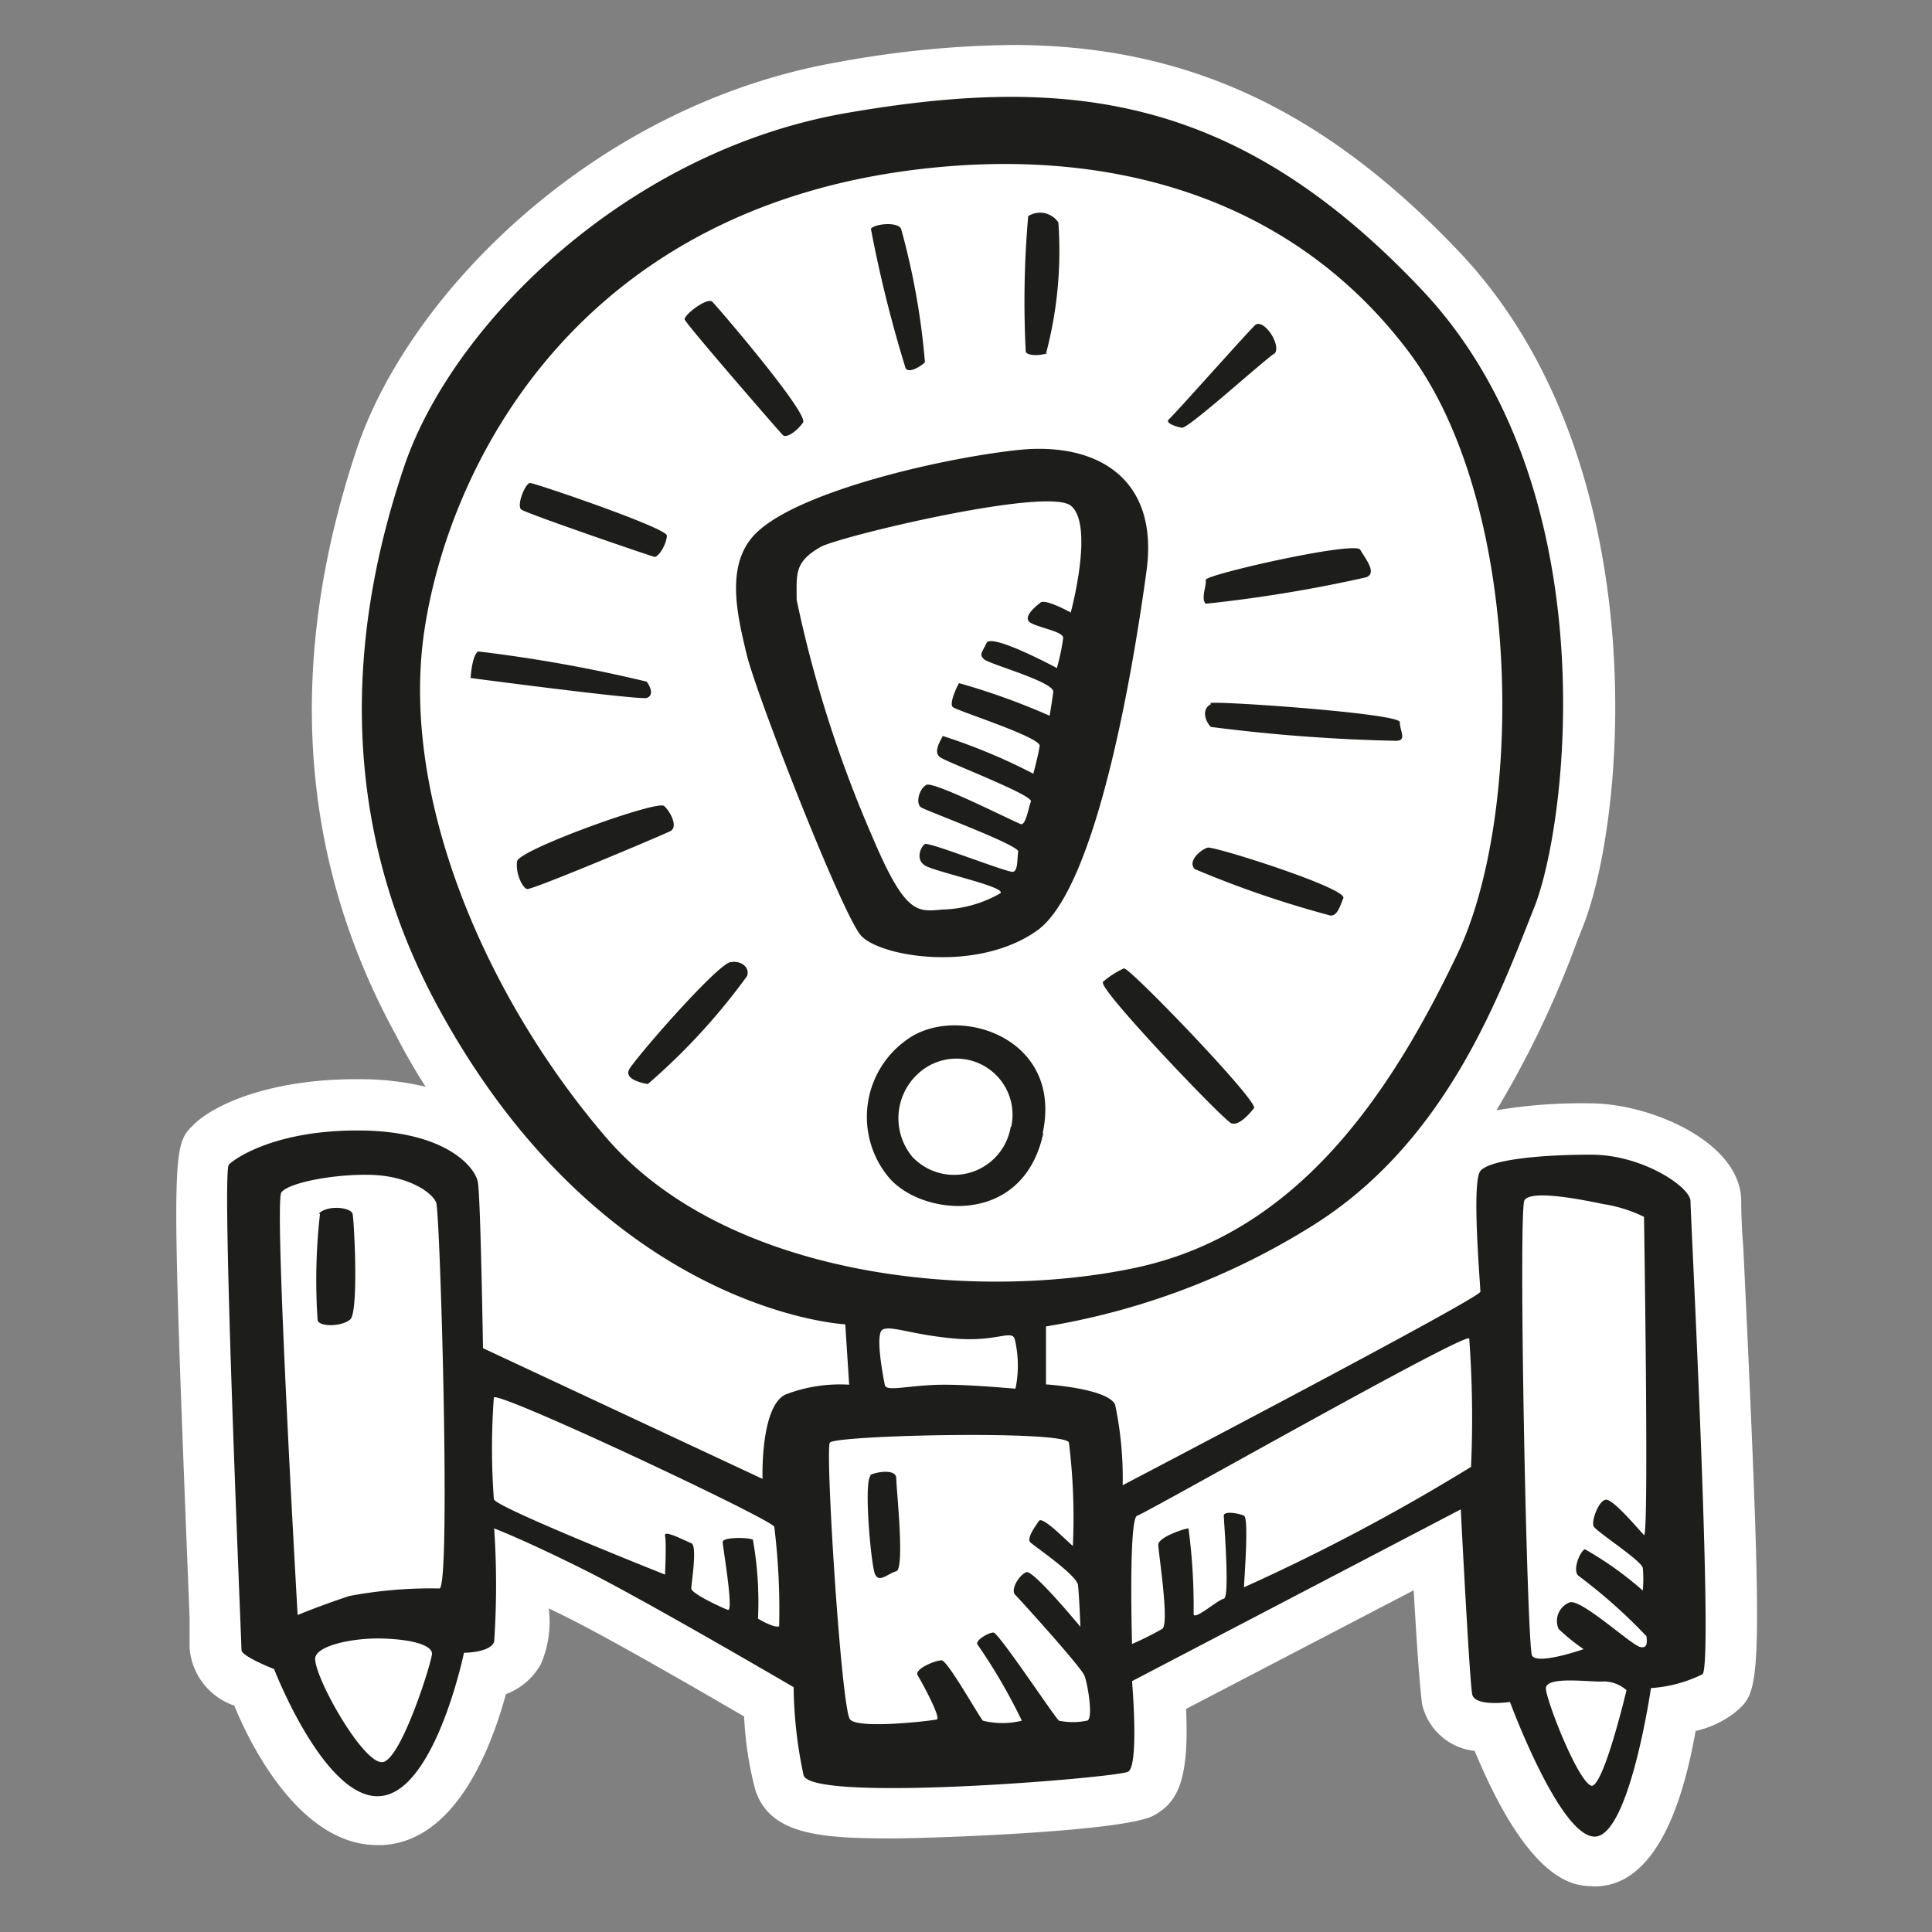 <svg id="Layer_1" data-name="Layer 1" xmlns="http://www.w3.org/2000/svg" width="64" height="64" viewBox="0 0 64 64"><rect x="0" y="0" width="64" height="64" fill="#808080" stroke="none"/><defs><style>.cls-1{fill:#fff;}.cls-2{fill:#1d1d1b;}</style></defs><title>space-ship_3</title><g id="enterprise"><path class="cls-1" d="M52.75,62.48c-.58,0-2.07-.07-3.9-4.48a2,2,0,0,1-1.75-1.59c0-.11-.08-.4-.27-3.73l-7.54,3.93c.11,2.39-.29,3.1-1.07,3.53-1,.55-7.56.76-8.64.76-2.37,0-4.08-.11-4.56-1.61a11.5,11.5,0,0,1-.37-2.43c-1.46-.85-4.53-2.63-6-3.35l-.47-.23a3.57,3.57,0,0,1-.26,1.84,2.2,2.2,0,0,1-1.16,1c-.55,2-1.74,4.87-4.08,5h-.19c-2.35,0-4-2.84-4.73-4.62a2.19,2.19,0,0,1-1.48-1.92s0-.41,0-1c-.62-15.57-.59-15.6.12-16.31S9,35.75,11.79,35.75H12a9.33,9.33,0,0,1,2.1.25q-.53-.82-1-1.74c-3.19-5.83-3.63-12.34-1.29-19.36,1.73-5.19,7.92-11.46,16-12.85a33.33,33.33,0,0,1,5.72-.56c5.77,0,10.37,2.14,14.89,6.94C54.84,15.3,53.91,27,52.43,30.71l-.19.48a32.45,32.45,0,0,1-2.67,5.59,16.83,16.83,0,0,1,3.11-.23c2,0,5,1.29,5,3.24,0,.11,0,.69.07,1.55.69,14.54.58,14.63-.23,15.35a3.27,3.27,0,0,1-1.35.65c-.37,2.08-1.21,5.15-3.35,5.15h-.08Z"/><path class="cls-2" d="M34.35,30.83c2-1.42,3.21-8.83,3.63-11.92s-1.67-4.29-4.29-4-7,1.34-8.5,2.62c-1.21,1-.79,2.75-.46,4.13s3.17,8.63,3.79,9.33S32.35,32.24,34.35,30.83ZM28.89,27.7a40.47,40.47,0,0,1-2.5-7.83c0-.87-.08-1.25.79-1.75.59-.34,7.5-2,8.29-1.37s0,3.54,0,3.54-.83-.46-1-.33-.62.5-.33.67,1.08.29,1.08.5a7.08,7.08,0,0,1-.21,1s-2.17-1.17-2.33-.83-.25.38-.08.54,2.33.75,2.29,1.08-.12.79-.12.79a22.68,22.68,0,0,0-3-1.08c-.08.13-.33.67-.21.79s2.92,1,2.88,1.29-.21.92-.21.92a19.43,19.43,0,0,0-3-1.25c-.08.17-.33.54-.08.71s3.08,1.25,3,1.46-.17.79-.33.75S30.94,25.87,30.69,26s-.37.63-.17.75,3.25,1.25,3.21,1.46,0,.63-.17.67-2.79-1-2.92-.92-.33.5,0,.71,2.71.71,2.5.92a4.05,4.05,0,0,1-1.92.54C30.39,30.2,30,30.33,28.89,27.7ZM30.64,12a24,24,0,0,0-.79-4.42c-.12-.25-.9-.16-1,0A42.32,42.32,0,0,0,30,12.2C30.1,12.37,30.48,12.16,30.64,12Zm4-.25a13.26,13.26,0,0,0,.42-4.38.73.73,0,0,0-1-.21,32.45,32.45,0,0,0-.08,4.5C34.06,11.79,34.44,11.79,34.69,11.7Zm7.54,0c.33-.21-.26-1.17-.58-1-.12.08-2.71,3-2.87,3.13s.21.25.42.29S41.89,11.91,42.23,11.7ZM39.94,20a46.54,46.54,0,0,0,5.29-.87c.42-.12,0-.62-.17-.92s-5.16.83-5.12,1S39.77,19.83,39.94,20Zm.17,3.33c-.33.17-.17.58,0,.75a57.12,57.12,0,0,0,6.13.46c.38,0,.13-.33.13-.62S40.26,23.21,40.1,23.29ZM40,28.08c-.25.08-.67.46-.42.71a33.85,33.85,0,0,0,4.5,1.54c.21,0,.29-.25.42-.58S40.14,28,40,28.08Zm-3.46,4.46c-.17.21,4,4.58,4.25,4.67s.58-.29.75-.5S37.38,32,37.23,32.08A2.87,2.87,0,0,0,36.52,32.54Zm-2,5c.67-3.12-2.65-4.22-4.33-3.21A3.13,3.13,0,0,0,29.44,39C30.52,40.29,33.89,40.66,34.56,37.54Zm-1.06-.21a1.9,1.9,0,0,1-3.25,1,2,2,0,0,1,.5-3A1.86,1.86,0,0,1,33.5,37.32Zm-9.28-5.46c-.46.08-3.25,3.29-3.37,3.58s.38.42.63.46a21,21,0,0,0,3.29-3.58C24.85,32,24.49,31.82,24.23,31.87ZM22,26.7c-.21-.21-4.81,1.45-4.87,1.83s.17.88.33.92,4.5-1.79,4.75-1.92S22.23,26.91,22,26.7Zm-.58-3.58c.25-.08.13-.37,0-.54a48.23,48.23,0,0,0-5.58-1c-.21.13-.25.88-.25.88S21.19,23.2,21.44,23.12Zm.25-4.67c.17,0,.42-.46.42-.71S17.72,16,17.56,16s-.46.75-.29.88S21.52,18.41,21.69,18.45ZM26.6,14c.21-.29-2.83-3.83-3-4s-.95.44-.92.58,3.13,3.71,3.25,3.83S26.39,14.29,26.6,14Zm-16,26.21a19.56,19.56,0,0,0-.08,3.5c0,.25.79.25,1.08,0s.13-3.29.08-3.5S10.87,39.9,10.56,40.2Zm18.25,8.67c-.25.13,0,2.92.13,3.25s.42,0,.71-.08,0-2.75,0-3.08S29,48.76,28.81,48.87ZM56,39.79c0-.46-1.58-1.54-3.29-1.54s-3.37.17-3.67.54,0,3.79,0,4S37.19,49.2,37.19,49.2a11.8,11.8,0,0,0-.25-2.67c-.25-.54-2.29-.67-2.29-.67l0-1.92a23.94,23.94,0,0,0,8.75-3.29c4.54-2.79,6.29-7.75,7.42-10.58s2.46-13.92-3.71-20.46S35.31,2.49,28.06,3.74,15,10.7,13.39,15.45s-2.52,11.28,1.17,18C20.06,43.49,28,43.87,28,43.87l.13,2a5,5,0,0,0-2.12.33c-.83.42-.75,2.79-.75,2.79L16,44.66s-.08-5-.17-5.5S14.77,37.49,12,37.45s-4.17.88-4.42,1.13S8,54.45,8,54.66s1.08.63,1.08.63,1.67,4.33,3.5,4.21,2.79-4.75,2.79-4.75.88,0,1-.37a28,28,0,0,0,0-3.75s1,.38,3,1.38,6.92,3.88,6.92,3.88a14.61,14.61,0,0,0,.33,2.92c.29.92,10.38.08,10.75-.12s.13-3,.13-3L48.39,50s.29,5.71.38,6.13,1.25.25,1.25.25,1.63,4.42,2.79,4.46,1.88-4.92,1.88-4.92a4.52,4.52,0,0,0,1.71-.46C56.77,55.08,56,40.24,56,39.79ZM12.69,58.37c-.62.13-2.25-2.75-2.25-3.42,0-.43,1.25-.71,2.29-.67s1.58.25,1.58.5S13.31,58.24,12.69,58.37Zm1.88-5.75a14.6,14.6,0,0,0-3,.25c-1,.33-1.71.63-1.71.63s-.79-13.67-.54-14,1.79-.62,3-.58,2,.58,2.13.92S14.94,52.54,14.56,52.62Zm11.25,1.25c-.17.08-.71-.25-.71-.25A11.76,11.76,0,0,0,24.94,51c-.21-.08-1-.08-1,.08s.38,2.33.17,2.25-1.21-.54-1.21-.71.21-1.42,0-1.5-.92-.46-.87-.25,0,1.29,0,1.29-5.67-2.25-5.67-2.5a22.8,22.8,0,0,1,0-3.37c.24-.18,9.29,4.08,9.29,4.29A22.68,22.68,0,0,1,25.81,53.87ZM20.06,37.66c-4-4.67-6.83-11.29-6-16.79s5.13-14.21,17-15.33c6-.57,11.79,1.08,15.58,6.08s3.88,15.29,1.63,20S42.94,40.87,37.6,42,24.06,42.33,20.06,37.66ZM33.64,46c-.12,0-1.79-.17-2.75-.12s-1.54.21-1.58,0-.33-1.67-.08-1.83,1,.17,2.38.29,1.87-.29,2,0A3.8,3.8,0,0,1,33.64,46ZM36,57a2.24,2.24,0,0,1-.92,0c-.12-.08-2-2.92-2.17-2.92s-.58.25-.54.38A18.68,18.68,0,0,1,33.85,57,2.69,2.69,0,0,1,32.56,57c-.12-.12-1.17-2-1.37-2s-.92.29-.79.5.79,1.42.63,1.46-2.58.33-2.87,0-.83-8.92-.67-9.17,7.83-.42,7.92,0a20.3,20.3,0,0,1,.13,3.42c-.12-.08-1-1-1.12-.83s-.42.58-.29.71,1.54,1.08,1.58,1.42.08,1.38.08,1.38S34.23,52,34,52.08s-.54.58-.37.75,2.17,2.38,2.29,2.67S36.23,57,36,57Zm12.75-8.42a66.43,66.43,0,0,1-7.54,4c0-.21.17-2.29,0-2.37s-.67-.17-.67,0,.21,2.71,0,2.75-1,.75-1,.5a19.57,19.57,0,0,0-.17-2.83c-.12,0-1,.29-1,.54s.38,2.63.13,2.79a10.75,10.75,0,0,1-1,.5s-.12-4.17.17-4.25,10.92-6.12,11-5.87A36.21,36.21,0,0,1,48.73,48.58Zm4,10.58c-.42,0-1.5-2.75-1.54-3.21s1.54-.21,1.92-.25a1.15,1.15,0,0,1,.75.29S53.14,59.12,52.73,59.16Zm1.54-4.62c-.33-.12-1.92-1.58-2.29-1.46a.66.66,0,0,0-.37.88,6.28,6.28,0,0,0,.83.67s-1.54.54-1.71.21-.46-14.75-.25-15.08,1.63-.08,2.63.13a4.63,4.63,0,0,1,1.33.42s.17,10.71,0,10.54-1-1.17-1.25-1.17-.5.71-.42.88,1.58,1.13,1.63,1.38a4.23,4.23,0,0,1,0,.75,11.27,11.27,0,0,0-1.92-1.37c-.17.08-.42.71-.21.88a17.83,17.83,0,0,1,2.25,2C54.56,54.37,54.6,54.66,54.27,54.54Z"/></g></svg>